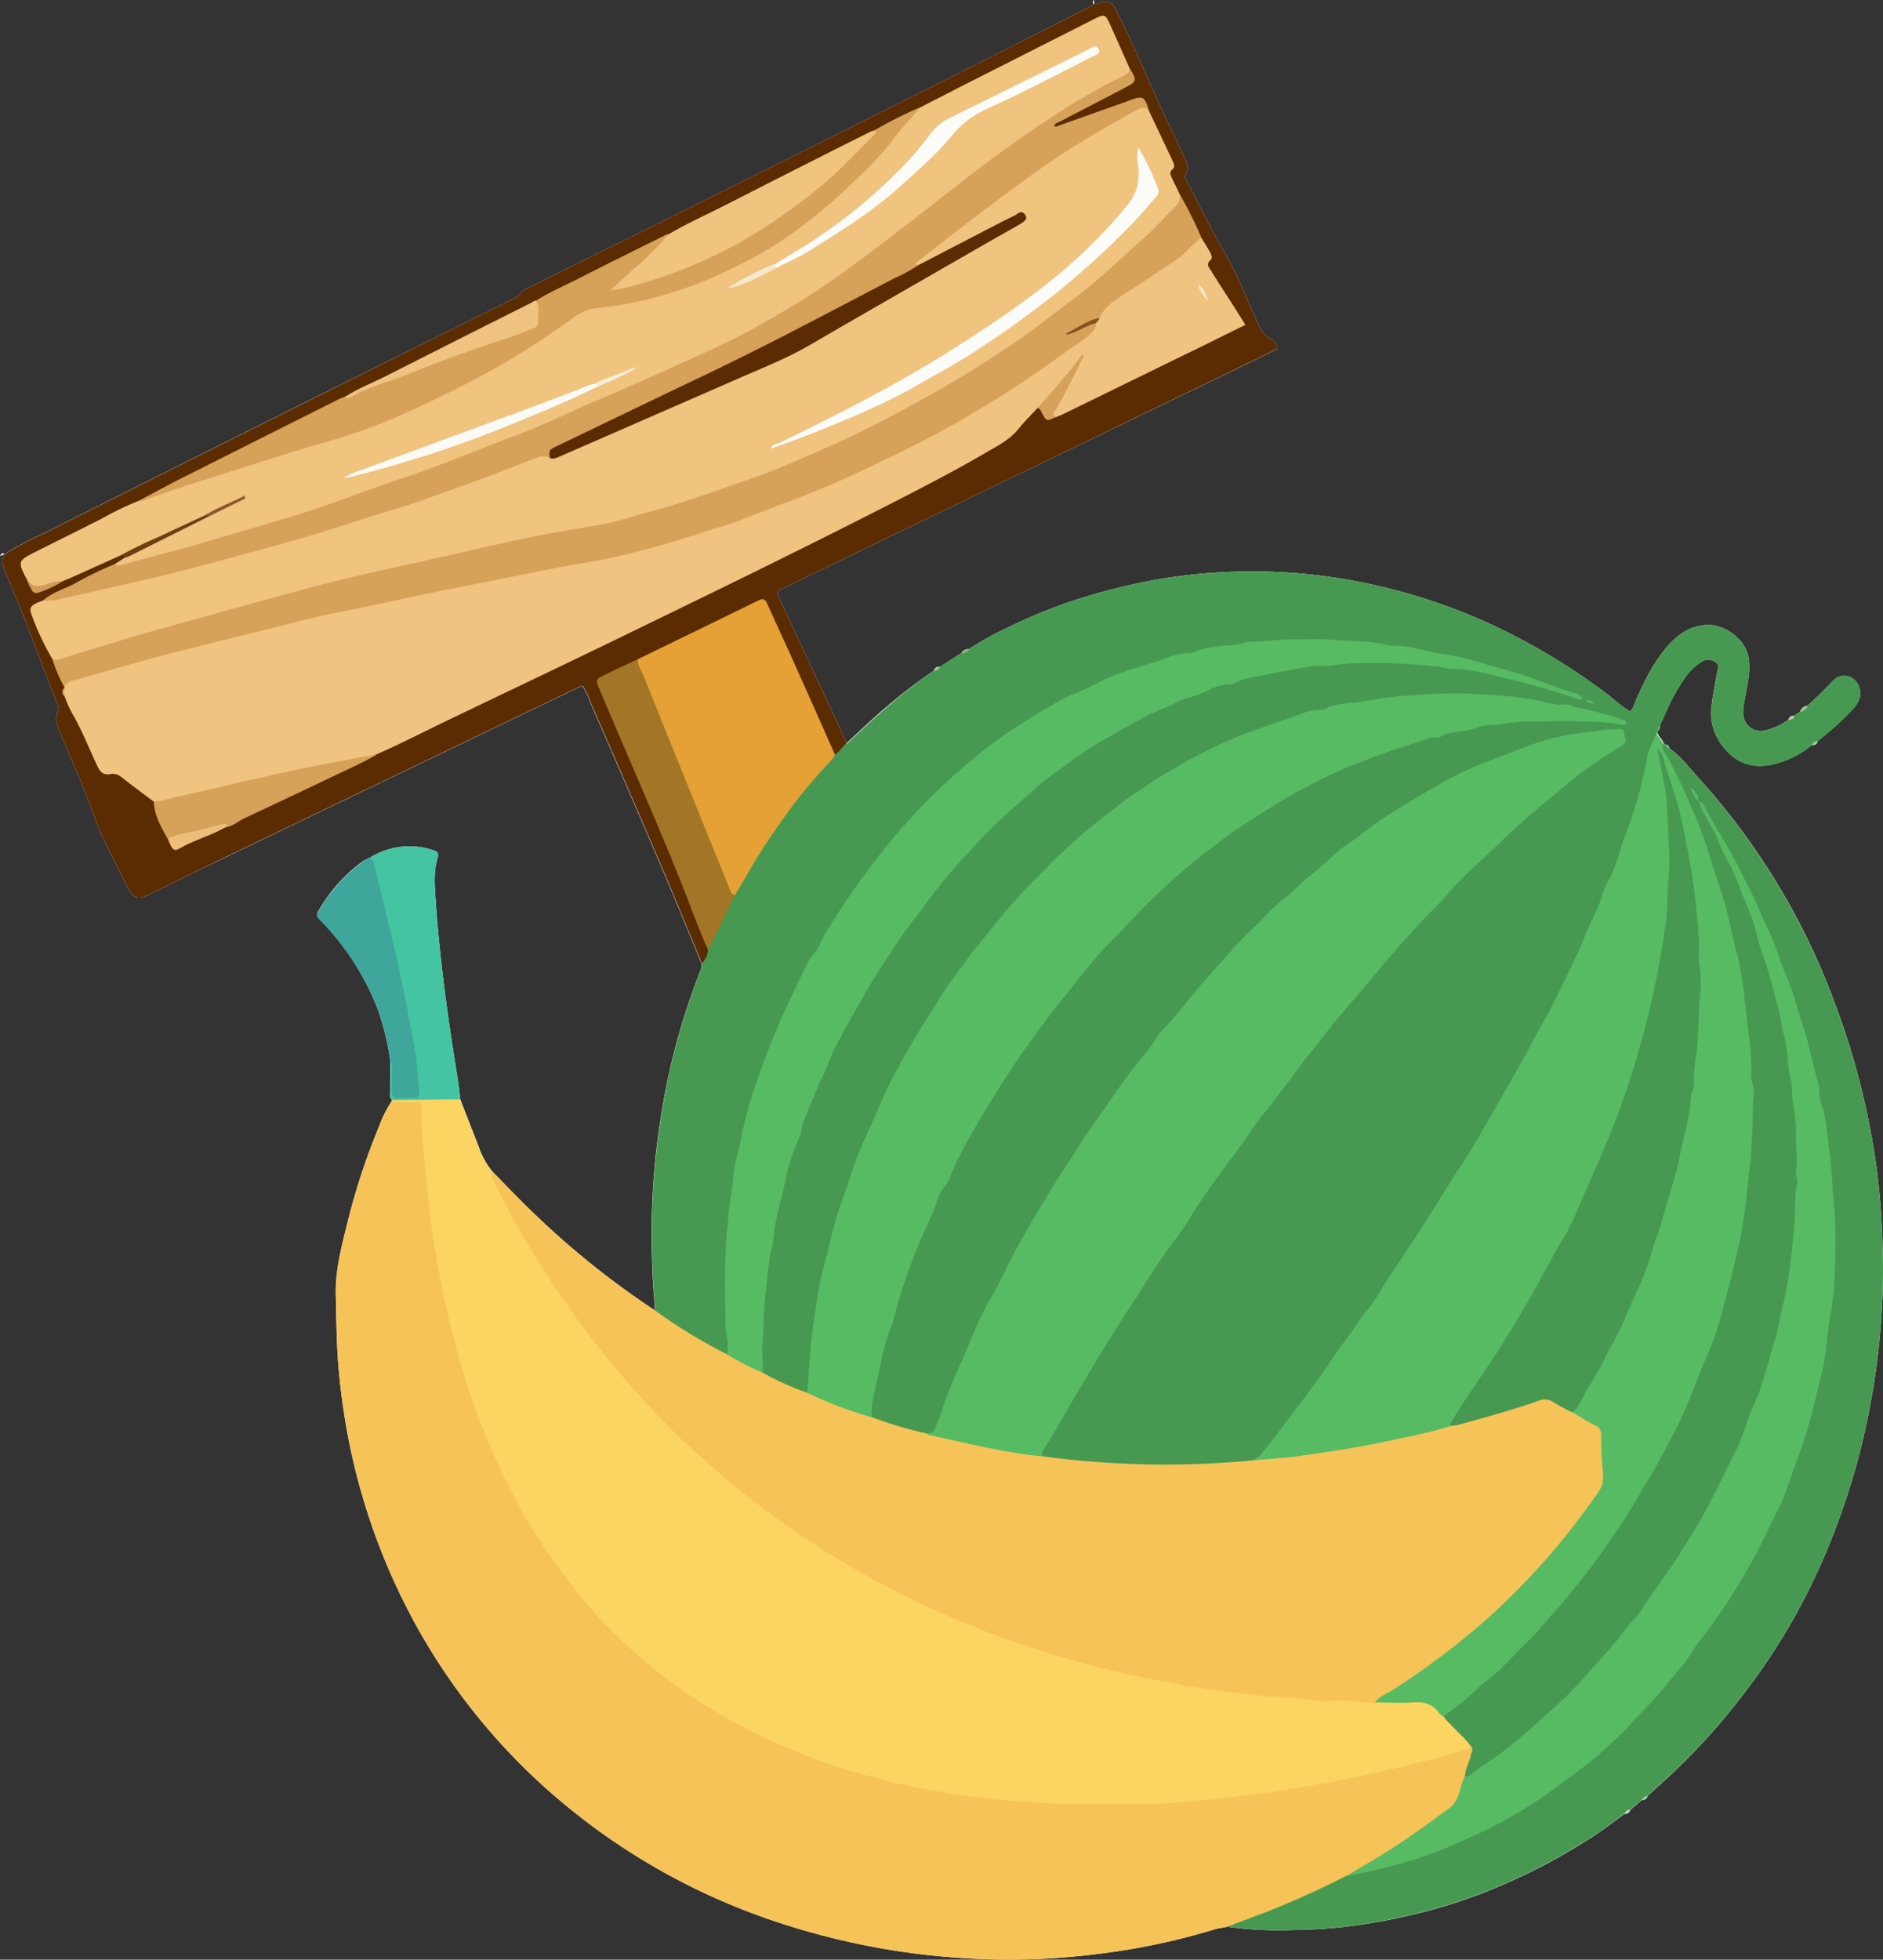 <svg xmlns="http://www.w3.org/2000/svg" viewBox="0 0 463.51 482.16"><rect x="0" y="0" width="463.51" height="482.16" fill="#333333" stroke="none"/><defs><style>.cls-1{fill:#fff;}.cls-2{fill:#479951;}.cls-3{fill:#f6c358;}.cls-4{fill:#fcd462;}.cls-5{fill:#57bb63;}.cls-6{fill:#5b2b02;}.cls-7{fill:#44c4a1;}.cls-8{fill:#3ea69b;}.cls-9{fill:#9fbd91;}.cls-10{fill:#91b483;}.cls-11{fill:#b2c8a5;}.cls-12{fill:#8fcca8;}.cls-13{fill:#a4c093;}.cls-14{fill:#aedec9;}.cls-15{fill:#e5a135;}.cls-16{fill:#a37527;}.cls-17{fill:#f0c380;}.cls-18{fill:#f0c37f;}.cls-19{fill:#d6a25a;}.cls-20{fill:#efc37f;}.cls-21{fill:#d6a25b;}.cls-22{fill:#ecbe7a;}.cls-23{fill:#703d11;}.cls-24{fill:#d19c58;}.cls-25{fill:#87521f;}.cls-26{fill:#f7e6ca;}.cls-27{fill:#5c2b03;}.cls-28{fill:#fbfcf8;}.cls-29{fill:#fbfaf5;}.cls-30{fill:#f5e8cc;}.cls-31{fill:#f7eeda;}.cls-32{fill:#8d5828;}</style></defs><g id="Layer_2" data-name="Layer 2"><g id="Layer_1-2" data-name="Layer 1"><path class="cls-1" d="M1.08,136.36h0L0,136.75C.3,136.4.54,135.86,1.08,136.36Z"/><path class="cls-1" d="M143.31,168.71l-16,7.69q-36.9,17.76-73.8,35.5C48.23,214.43,43,217,37.76,219.56c-.57.28-1.14.58-1.73.82-2.13.88-3.26.52-4.32-1.54-1.91-3.69-3.72-7.42-5.61-11.12-2.18-4.28-3.52-8.9-5.33-13.33-1.9-4.66-3.93-9.26-5.88-13.9-.74-1.76-1.59-3.5-.56-5.49.36-.68-.12-1.39-.38-2.06-4.06-10.75-8.12-21.5-12.57-32.1-.62-1.47-1.33-2.91-.27-4.45l0,0a14.73,14.73,0,0,0,1.44,5.73c4.09,9.73,7.78,19.62,11.54,29.47a7.75,7.75,0,0,1,.57,4.68,5.1,5.1,0,0,0,.52,3.27c5.62,12.45,9.64,25.58,16.31,37.58,1.76,3.17,2.62,3.58,5.86,1.95,16.72-8.39,33.68-16.3,50.51-24.47s33.88-16.24,50.77-24.46C141.11,169,142.38,168.39,143.31,168.71Z"/><path class="cls-1" d="M269.34,1h-.14a.83.83,0,0,1,.09-1C269.31.34,269.32.67,269.34,1Z"/><path class="cls-1" d="M463,325.54a182.52,182.52,0,0,1-2.76,20.82,173.76,173.76,0,0,1-6.58,24.69,165.56,165.56,0,0,1-12.33,27.52A160.86,160.86,0,0,1,429,417.05a158.25,158.25,0,0,1-17.43,19.33c-2,1.85-4,3.65-6,5.48a1.24,1.24,0,0,1-1.42,1l-2.84,2.45a1.41,1.41,0,0,1-1.41,1c-2.58,1.84-5.1,3.79-7.76,5.52q-5.47,3.56-11.25,6.65a153.12,153.12,0,0,1-16.23,7.41,126.71,126.71,0,0,1-16.11,5A150.47,150.47,0,0,1,331.67,474a124.28,124.28,0,0,1-13.35.85,90.43,90.43,0,0,1-16.18-.8c-1.09.22-2.21.35-3.27.67a167.66,167.66,0,0,1-29.5,6.12,171,171,0,0,1-24.87,1.24,181.12,181.12,0,0,1-54.95-9.77,161.13,161.13,0,0,1-51.46-29.09A153.32,153.32,0,0,1,97,389.08a157.38,157.38,0,0,1-12.32-41.42,153.52,153.52,0,0,1-1.72-17.14c-.16-3.92-.19-7.83-.3-11.74-.16-5.59,1.12-10.95,2.46-16.28A164.54,164.54,0,0,1,93.37,277a29.8,29.8,0,0,1,3-6,1.14,1.14,0,0,1,.11-.4,1.38,1.38,0,0,1-.47-1.27l.06-8.32a64.64,64.64,0,0,0-3.28-13.21,64.62,64.62,0,0,0-13.54-21c-1.52-1.6-1.55-1.6-.45-3.36a38.47,38.47,0,0,1,9.81-11A9.4,9.4,0,0,1,91.1,211a18.38,18.38,0,0,1,15.41-1.86c1,.29,1.58.6,1.19,2-1,3.34-.71,6.82-.47,10.24,1,14.8,3.07,29.49,5.45,44.14.27,1.65.42,3.32.63,5q2.3,5.88,4.58,11.75a19.05,19.05,0,0,0,3.49,6.17c3.3,3.34,6.52,6.76,9.92,10a207.28,207.28,0,0,0,29.95,24c-.23-3.42-.55-6.83-.67-10.25-.14-4.21-.24-8.43-.14-12.64s.35-8.58.73-12.85c.48-5.24,1.22-10.43,2.12-15.61a166.82,166.82,0,0,1,6.11-24c.88-2.64,1.87-5.24,2.83-7.86a4.51,4.51,0,0,0,.5-2.06c-3.3-7.95-6.53-15.93-9.92-23.84q-8.66-20.25-17.49-40.44a16.52,16.52,0,0,0-2-4.15c1,.31,1.55,1.59,2.69,4.17,9,20.49,18,41,26.31,61.76.21.52.43,1,.61,1.56h0a5.08,5.08,0,0,1,.17.51c0,.21.1.42.14.64a5.68,5.68,0,0,1-.65,2.77A170.12,170.12,0,0,0,162.11,284a160.89,160.89,0,0,0-.75,29.61,52.59,52.59,0,0,1,.34,8.33,1.94,1.94,0,0,1-.43.46h0c-.83.6-1.52-.4-2.14-.78a162.72,162.72,0,0,1-15.35-11.41,230.36,230.36,0,0,1-20.52-19c-.77-.8-1.46-1.64-2.16-2.49a.86.86,0,0,1-.07-.1l-.11-.13c-2.3-2-3.08-4.94-4.23-7.61a109.35,109.35,0,0,1-3.84-10.43l-.09-.27s0,0,0-.06c-1.94-11.79-3.76-23.6-5-35.49-.57-5.55-1.21-11.1-1.39-16.68a21.93,21.93,0,0,1,.36-5.72c.39-1.69-.31-2.49-2-2.87a18.31,18.31,0,0,0-13,1.93l-.23.12a4.36,4.36,0,0,0-.42.23c-5.2,2.79-8.71,7.29-11.83,12.17-.73,1.13-.18,1.9.58,2.73a69.13,69.13,0,0,1,11.82,17.29,54,54,0,0,1,4.9,17.4l0,.22c.1,2.76-.11,5.51.12,8.26,0,.19,0,.37,0,.55,0,0,0,0,0,.07a2.46,2.46,0,0,1,0,.28,1.41,1.41,0,0,1,0,.2,1.23,1.23,0,0,0,0,.2.06.06,0,0,0,0,0,143.14,143.14,0,0,0-6.21,15.06c-3.12,9.5-6.16,19-7.19,29-.53,5.07-.09,10.2.19,15.32a170.14,170.14,0,0,0,2.07,19.27c4.79,28.05,16.16,53.13,34.63,74.82,18,21.15,40.25,36.28,66.27,46a174.18,174.18,0,0,0,43.12,9.94,155.4,155.4,0,0,0,22.72,1.05c15.37-.65,30.57-2.58,45.34-7.15a15.53,15.53,0,0,1,4.68-.95l1.08.12,1.1.12a125.29,125.29,0,0,0,27.17-.41,132.86,132.86,0,0,0,36.06-9.37,150.91,150.91,0,0,0,29.23-16.34c.71-.51,1.43-1,2.17-1.5A8.8,8.8,0,0,0,401,445c1-.82,1.78-1.94,3-2.52a2.9,2.9,0,0,0,.65-.35,4.18,4.18,0,0,0,.85-.88c5.69-5.5,11.66-10.72,16.72-16.83a191.38,191.38,0,0,0,16.68-23.1,164.17,164.17,0,0,0,15.7-35.15,170.31,170.31,0,0,0,7.13-33.48A160.47,160.47,0,0,0,463,309.52a210,210,0,0,0-2.29-26.45,194.55,194.55,0,0,0-10.71-39,171.89,171.89,0,0,0-13.37-26.77,169.84,169.84,0,0,0-25.65-32.46,4.79,4.79,0,0,0-1-1,.47.47,0,0,0-.12-.09,3.31,3.31,0,0,1-.5-.41,2.09,2.09,0,0,1-.2-.22A7.69,7.69,0,0,1,407.8,181a1.41,1.41,0,0,1-.06-.22,3.11,3.11,0,0,1-.06-.44,2.77,2.77,0,0,1,.11-.64c.16-.54.3-1.08.5-1.6a46,46,0,0,1,7.08-13,12.69,12.69,0,0,1,3.74-3,3,3,0,0,1,3.19.26c1.15.68,1.18,1.8,1,3-.37,2.69-1.13,5.33-1.35,8a13.45,13.45,0,0,0,4,11.35,10.34,10.34,0,0,0,9.9,2.85c3.62-.72,6.71-2.52,9.75-4.46l.79-.41.43-.28a2.22,2.22,0,0,0,.4-.41c2.65-2.16,5.08-4.57,7.55-6.93a9.58,9.58,0,0,0,2.31-3,3.73,3.73,0,0,0-1.36-4.43,3,3,0,0,0-4.1.49c-2.1,1.93-3.85,4.24-6.23,5.87a3.81,3.81,0,0,0-.88.44,2.46,2.46,0,0,0-.57.45,3.16,3.16,0,0,0-.51.58,4.35,4.35,0,0,1-1.61,1.06l-.29.11h0a2.32,2.32,0,0,0-.48.34,6.83,6.83,0,0,0-.72.79,14,14,0,0,1-4.71,2.3c-3.78,1.25-7-1.08-7-5.06,0-3,.9-5.84,1.27-8.77.76-6-1.54-10-6.94-11.46a9.78,9.78,0,0,0-8.44,1.55,19.75,19.75,0,0,0-5.36,5.42,59.4,59.4,0,0,0-5.87,11c-1.2,3-1.81,3.32-4.16,1.49l-.42-.34a159.18,159.18,0,0,0-19.17-13.12,140.63,140.63,0,0,0-32.53-13.92,135,135,0,0,0-42.62-5.56,140.56,140.56,0,0,0-32.86,5A146.78,146.78,0,0,0,239,160c-.45.21-.93.37-1.36.6a2.86,2.86,0,0,0-.73.52,53.28,53.28,0,0,1-5.28,3.4,4.6,4.6,0,0,0-1.61,1A162.45,162.45,0,0,0,210.21,182c-.52.51-1,1.13-1.91,1l-.14,0s0,0,0,0c-1.21-1.12-1.55-2.71-2.21-4.12-4.67-10-9.28-20-14.06-29.95-1.52-3.18-1.44-3.52,1.8-5.1q34.19-16.62,68.41-33.19c14.17-6.89,28.37-13.71,42.53-20.61,2.37-1.15,4.86-2.06,7.17-3.34,1.95-1.08,2-1.73.19-3.06a7.43,7.43,0,0,1-2.67-3.31c-4.73-11.92-11.45-22.86-17.08-34.33a5.14,5.14,0,0,1-.76-3.42,6.24,6.24,0,0,0-.79-4.16c-5.09-10.59-9.8-21.35-14.7-32C274.62,3.34,273.4.74,269.87,1c3-1.12,3.72-.81,5.19,2.13,4.3,8.56,7.89,17.45,12,26.11,1.41,2.95,2.83,5.9,4.2,8.87.71,1.52,1.5,3,.6,4.79-.32.63.05,1.22.36,1.8,3.13,6,6.07,12.13,9.52,18,3.06,5.16,5.11,10.82,7.63,16.25.8,1.72,1.41,3.53,3.47,4.34.87.34,1.26,1.39,1.6,2.56-3,1.45-5.95,2.93-8.95,4.38L241.7,121.07l-48.29,23.36a2,2,0,0,1-.22.09c-2.11,1-2.13,1-1.14,3.16l14.8,31.68,1.59,3.44c3-2.75,5.9-5.57,9-8.22A127.3,127.3,0,0,1,229.9,165a1.23,1.23,0,0,1,1.48-.94l5.25-3.36a2,2,0,0,1,1.9-1,66.47,66.47,0,0,1,8.93-5,129.41,129.41,0,0,1,17.43-7.15,151.27,151.27,0,0,1,20.15-5,135.9,135.9,0,0,1,18.32-1.88,139.23,139.23,0,0,1,19.79.73A142.92,142.92,0,0,1,352,147.71a138.45,138.45,0,0,1,21.32,9,159,159,0,0,1,21.81,13.69c2,1.5,3.84,3.32,6.14,4.63.87-.75,1-1.83,1.41-2.73,2.16-4.82,4.45-9.57,8-13.53,2.56-2.85,5.55-4.87,9.66-5,4.3-.09,9.12,3.46,10,7.65.61,3,0,5.87-.51,8.78-.25,1.5-.64,3-.74,4.49-.26,3.78,2.61,6,6.23,4.82a17.31,17.31,0,0,0,4.9-2.4,1.23,1.23,0,0,1,1.45-1l1.43-1a2.15,2.15,0,0,1,1.88-1.48c2-1.94,4.06-3.79,5.92-5.83,1.59-1.74,3.4-1.94,5.06-.93a4.47,4.47,0,0,1,1.58,5.48,7.38,7.38,0,0,1-1.65,2.32,73,73,0,0,1-8.46,7.64c-.15.82-.74,1-1.45,1a22.8,22.8,0,0,1-9.93,4.81c-5.52,1.11-9.45-.83-12.69-5.48a13,13,0,0,1-2-9.34c.34-2.68.9-5.33,1.36-8,.15-.85.57-1.79-.42-2.37a3,3,0,0,0-3.36-.19,14.73,14.73,0,0,0-4.65,4.71,49,49,0,0,0-4.4,8.2c-.4.95-.86,1.88-1.3,2.81a1.72,1.72,0,0,1-.52,1.43c-.21,1.26,1.14,1.79,1.36,2.85l.52.52c.67-.07.91.31,1,.9,2.76,1.94,4.8,4.63,7,7.08a166.73,166.73,0,0,1,17.79,23.37,173.34,173.34,0,0,1,11.63,21.65c2.64,5.87,4.85,11.93,6.91,18A185.83,185.83,0,0,1,462,287.88a180.53,180.53,0,0,1,1.4,18.62A170.35,170.35,0,0,1,463,325.54Z"/><path class="cls-1" d="M1.08,136.36h0L0,136.75C.3,136.4.54,135.86,1.08,136.36Z"/><path class="cls-1" d="M254.86,8.5c4.85-2.44,9.66-4.93,14.48-7.4-.22,1.14-1.27,1.36-2.09,1.77-35.68,18.22-71.57,36-107.41,53.92-9,4.5-18.37,8.38-27,13.45-8.41,4.93-17,9.4-25.77,13.65C76.9,98.55,47,113.74,17,128.66c-4.43,2.21-8.76,4.62-13.21,6.82a4.44,4.44,0,0,1-2.68.86,95,95,0,0,1,9.93-5.25q32.64-16.4,65.33-32.71Q101.27,86,126.17,73.63c.76-.38,1.65-.58,2-1.58.18-.56.85-.69,1.34-.93Q159.94,56,190.41,40.82,222.66,24.71,254.86,8.5Z"/><path class="cls-1" d="M269.2,1a.83.83,0,0,1,.09-1c0,.34,0,.67,0,1Z"/><path class="cls-2" d="M457.55,172.43a7.38,7.38,0,0,1-1.65,2.32,73,73,0,0,1-8.46,7.64c-.43.41-1.09.46-1.45,1a22.8,22.8,0,0,1-9.93,4.81c-5.52,1.11-9.45-.83-12.69-5.48a13,13,0,0,1-2-9.34c.34-2.68.9-5.33,1.36-8,.15-.85.57-1.79-.42-2.37a3,3,0,0,0-3.36-.19,14.73,14.73,0,0,0-4.65,4.71,49,49,0,0,0-4.4,8.2c-.4.95-.86,1.88-1.3,2.81-.6.33-.18,1-.52,1.43l-.27,1c-1.65,6.23-3,12.54-5.07,18.67-1.77,5.36-3.35,10.81-5.6,16-4.92,11.36-9.46,22.9-15.36,33.8q-7.75,14.32-16,28.4c-6.31,10.77-13.1,21.22-19.88,31.68-5.65,8.7-11.69,17.15-17.73,25.6-5.33,7.47-10.77,14.88-16.48,22.08a8.77,8.77,0,0,1-1.85,1.81l-.24.15a5.77,5.77,0,0,1-2.17.82,172.66,172.66,0,0,1-30.16.81c-5.42-.32-10.85-.56-16.25-1.15a15.51,15.51,0,0,1-3.53-.59,2.66,2.66,0,0,1-1.12-.76,1.14,1.14,0,0,1-.15-.23c-.42-.8.13-1.75.71-2.69,4.65-7.64,9.11-15.4,13.77-23,5.12-8.4,10.51-16.62,16-24.79,7.78-11.61,15.8-23.06,24.25-34.2,5.21-6.87,10.38-13.77,15.82-20.47,5.19-6.38,10.54-12.62,15.9-18.87,6.08-7.1,12.5-13.9,19.12-20.48q10.44-10.38,21.9-19.7a155.42,155.42,0,0,1,14.38-10.36c.86-.55,1.58-1.1,1.25-2.29s-1.37-1.16-2.32-1.1c-13.82.88-26.59,5.52-38.81,11.55A153.57,153.57,0,0,0,326,213.22c-6.35,5.47-12.57,11.06-18.47,17a291.09,291.09,0,0,0-20.42,23.17c-5,6.24-9.84,12.57-14.38,19.15-4.94,7.18-9.69,14.47-14.35,21.83-5.13,8.12-9.49,16.65-14,25.13a224.83,224.83,0,0,0-12.44,29c-.33.91-.81,1.75-1.13,2.65a3,3,0,0,1-1.27,1.67,1.65,1.65,0,0,1-.54.24,3.26,3.26,0,0,1-1.31.1c-4.56-1.08-9.16-2-13.35-4.25,0-.12-.08-.25-.11-.37a.23.23,0,0,1,0-.11c-.65-2.31.1-4.58.53-6.82a200.61,200.61,0,0,1,9.52-32.63c2.47-6.55,5.51-12.89,8.61-19.2a233.7,233.7,0,0,1,12.83-23,255.73,255.73,0,0,1,29.46-38,176.95,176.95,0,0,1,41.35-33.14,144.64,144.64,0,0,1,34.19-14.3c9.64-2.75,19.52-4.79,29.71-4.5,6,.17,11.94-.13,17.94.61-6.75-2.48-13.8-3.36-20.78-4.54-13.11-2.23-26.19-1.84-39.36-.19a133.28,133.28,0,0,0-36.5,10.4,145.76,145.76,0,0,0-18.23,10.06,135.84,135.84,0,0,0-18.68,14.18,152.68,152.68,0,0,0-14.29,14.15,227.22,227.22,0,0,0-23.56,32,216.15,216.15,0,0,0-12.19,23.63,196.23,196.23,0,0,0-10.31,29.61,144.29,144.29,0,0,0-4.22,25c-.2,2.39-.48,4.76-.47,7.17a6.89,6.89,0,0,1-.92,3.67l0,0-.05,0a1.08,1.08,0,0,1-1,.25c-3.59-1.46-7.39-2.49-10.37-5.18,0-.07,0-.13,0-.2a.66.66,0,0,0,0-.14,57.33,57.33,0,0,1-.07-10.15c.44-4.53.51-9.08,1.07-13.61.6-4.85,1.35-9.67,2.37-14.42a171.14,171.14,0,0,1,5.38-19.62,188.24,188.24,0,0,1,12.71-29.15c10.35-18.92,23-36.17,38.79-50.9a141.44,141.44,0,0,1,24.44-18.47,144.6,144.6,0,0,1,27.56-12.75,118.67,118.67,0,0,1,15.81-3.83,123.43,123.43,0,0,1,24.78-2,137.1,137.1,0,0,1,40.34,6.4c1.7.55,3.43,1,4.71,1.42-8.09-2.65-16.94-6-26.19-8.08A179.68,179.68,0,0,0,323,157.88a133.82,133.82,0,0,0-26,2.29,116.08,116.08,0,0,0-21.83,6.27,125.71,125.71,0,0,0-35.74,21.15,173.76,173.76,0,0,0-35.24,41.52,169.75,169.75,0,0,0-19.87,45.54,146.61,146.61,0,0,0-4.71,28.07c-.49,7.11-.37,14.2-.44,21.31,0,2.41.57,4.76.53,7.16,0,.73.29,1.6-.49,2.05l-.16.07-.2.08a2.91,2.91,0,0,1-2-.54c-4.66-2.63-9.3-5.31-13.72-8.35-.77-.53-1.63-1-1.83-2.07v0c-.23-3.42-.55-6.83-.67-10.25-.14-4.21-.24-8.43-.14-12.64s.35-8.58.73-12.85c.48-5.24,1.22-10.43,2.12-15.61a166.82,166.82,0,0,1,6.11-24c.88-2.64,1.87-5.24,2.83-7.86a4.51,4.51,0,0,0,.5-2.06,4.79,4.79,0,0,1,.19-.93h0c.27-.89.74-1.72,1-2.62.05-.13.11-.25.16-.38s.15-.37.23-.55c1.78-4.2,3.78-8.3,6-12.3l.15-.28s0,0,0,0c5.5-9.64,11.31-19.07,18.63-27.5,2-2.32,4.08-4.62,6-7l.05-.06a1.84,1.84,0,0,0,.22-.17c.95-.79,1.41-2.19,2.77-2.45l.33,0c3-2.75,5.9-5.57,9-8.22A127.3,127.3,0,0,1,229.9,165c.49-.31,1-.58,1.48-.94l5.25-3.36c.53-.54,1.36-.52,1.9-1a66.47,66.47,0,0,1,8.93-5,129.41,129.41,0,0,1,17.43-7.15,151.27,151.27,0,0,1,20.15-5,135.9,135.9,0,0,1,18.32-1.88,139.23,139.23,0,0,1,19.79.73A142.92,142.92,0,0,1,352,147.71a138.45,138.45,0,0,1,21.32,9,159,159,0,0,1,21.81,13.69c2,1.5,3.84,3.32,6.14,4.63.87-.75,1-1.83,1.41-2.73,2.16-4.82,4.45-9.57,8-13.53,2.56-2.85,5.55-4.87,9.66-5,4.3-.09,9.12,3.46,10,7.65.61,3,0,5.87-.51,8.78-.25,1.5-.64,3-.74,4.49-.26,3.78,2.61,6,6.23,4.82a17.31,17.31,0,0,0,4.9-2.4c.38-.48,1-.57,1.45-1l1.43-1a15.9,15.9,0,0,1,1.88-1.48c2-1.94,4.06-3.79,5.92-5.83,1.59-1.74,3.4-1.94,5.06-.93A4.47,4.47,0,0,1,457.55,172.43Z"/><path class="cls-3" d="M362.66,431.77c-.44,1.75-1.15,3.43-1.58,5.19a.8.8,0,0,1,0,.15,1.35,1.35,0,0,1-.05.29c-.9,5.45-4.53,8.76-8.95,11.75-5.9,4-11.79,7.94-18,11.44h0l-1.28.7c-.46.27-.93.52-1.4.77a181.14,181.14,0,0,1-26,11.42,3.37,3.37,0,0,1-.82.19,13.85,13.85,0,0,0-2,.24l-.41.15c-1.09.22-2.21.35-3.27.67a167.66,167.66,0,0,1-29.5,6.12,171,171,0,0,1-24.87,1.24,181.12,181.12,0,0,1-54.95-9.77,161.13,161.13,0,0,1-51.46-29.09A153.32,153.32,0,0,1,97,389.08a157.38,157.38,0,0,1-12.32-41.42,153.52,153.52,0,0,1-1.72-17.14c-.16-3.92-.19-7.83-.3-11.74-.16-5.59,1.12-10.95,2.46-16.28A164.54,164.54,0,0,1,93.37,277a29.8,29.8,0,0,1,3-6,2.76,2.76,0,0,1,.43-.2,4.13,4.13,0,0,1,.55-.21c1.66-.5,3.37-.17,5-.05.1,0,.21,0,.31,0,1.33.08,1.55,1.24,1.57,2.32.11,4.79.59,9.56,1,14.33A253.73,253.73,0,0,0,110,319.5a189.25,189.25,0,0,0,12.62,39.17,145,145,0,0,0,23.91,37.16c17.92,20,40.24,32.74,65.87,40.06a201.89,201.89,0,0,0,40.34,6.87,265,265,0,0,0,31.63.28,312,312,0,0,0,55.71-7.85c7.3-1.68,14.54-3.51,21.65-5.88l.1,0,.13.05C363.3,429.78,362.88,430.86,362.66,431.77Z"/><path class="cls-3" d="M395.18,363a7.38,7.38,0,0,1-1.43,4.71,219.84,219.84,0,0,1-14.45,18.21A166.71,166.71,0,0,1,353,409.63a151.44,151.44,0,0,1-13.59,9,3.62,3.62,0,0,1-.43.24c-.2.13-.41.24-.61.36-4.47.14-8.94,0-13.37-.33-6.77-.44-13.53-1-20.27-1.79a263.09,263.09,0,0,1-59.82-14.3A222.22,222.22,0,0,1,129.77,307a153.34,153.34,0,0,1-8.43-15.61c-.38-.83-1.44-1.83-.32-2.72a2.07,2.07,0,0,1,.36-.25c3.3,3.34,6.52,6.76,9.92,10a207.28,207.28,0,0,0,29.95,24h0A125.83,125.83,0,0,0,178.56,333l.65.23a25.32,25.32,0,0,1,8.16,4.2l.34.29a69.11,69.11,0,0,0,11,4.94h.13c2.19,0,3.95,1.29,5.88,2,3.19,1.22,6.56,2,9.53,3.81l.33.2a99.34,99.34,0,0,0,13.42,4h0l1.56.22c8.3,1.21,16.4,3.56,24.75,4.49a5.82,5.82,0,0,1,1.9.67l.55.27a225,225,0,0,0,51.42,1l1.65-.27c15.72-2.57,31.58-4.39,47-8.66l.13,0,.67-.18c6.48-1.65,12.92-3.42,19.22-5.66,2.52-.9,4.73-1.13,7,.61.93.73,2.14,1.08,3.13,1.75l.16.1.25.15c1.85,1.12,3.79,2.08,5.65,3.17a2.68,2.68,0,0,1,1.62,2.46C394.47,356.17,395.09,359.57,395.18,363Z"/><path class="cls-4" d="M362,429.33l-.06.2c-.35.75-1.1.84-1.79,1.05-9.35,2.89-18.86,5.11-28.44,7.07-5.91,1.21-11.87,2.15-17.8,3.17-2.81.49-5.68.65-8.5,1.09-4.32.67-8.68.95-13,1.32-3,.26-6,.61-9,.61-6.88,0-13.76,0-20.63,0-5,0-10-.49-15-.88-5.47-.43-10.89-1.18-16.29-2.08a182.86,182.86,0,0,1-20-4.55,155,155,0,0,1-31.15-12.78A124.13,124.13,0,0,1,162.78,412a120.35,120.35,0,0,1-14.19-12.78,149.12,149.12,0,0,1-18-23.78,146.59,146.59,0,0,1-8-15.24,179.45,179.45,0,0,1-8.54-22.54c-2.08-6.86-3.86-13.78-5.25-20.8-1.1-5.6-2.14-11.21-2.78-16.89-.51-4.49-1.12-9-1.46-13.48s-.84-8.86-.89-13.31c0-2-.05-2-2-2-1.62,0-3.25,0-4.87-.05h-.41a1.14,1.14,0,0,1,.11-.4,1.6,1.6,0,0,1,.31-.28,1.68,1.68,0,0,1,.57-.28,3.82,3.82,0,0,1,1.07-.12c1.43,0,2.87,0,4.3-.06,2.77-.05,5.53-.11,8.3,0a4.59,4.59,0,0,1,1.69.29,2.72,2.72,0,0,1,.57.33q2.3,5.88,4.58,11.75a19.05,19.05,0,0,0,3.49,6.17,1.25,1.25,0,0,0-.29.35c-.3.56.14,1.08.39,1.58,1.82,3.73,3.71,7.42,5.75,11,3.64,6.46,7.55,12.74,11.8,18.82,3.78,5.41,7.73,10.68,12,15.75a217.93,217.93,0,0,0,16.37,17.73c3.84,3.69,7.88,7.17,11.95,10.62,4.75,4,9.71,7.72,14.77,11.3a225.73,225.73,0,0,0,35.26,20.16c3.88,1.82,7.91,3.37,11.9,5,5.93,2.37,12,4.32,18.06,6.23a224.46,224.46,0,0,0,24.5,6.15c5.44,1.06,10.91,2.12,16.41,2.78,3.3.4,6.61.84,9.92,1.18,4.74.49,9.52.5,14.22,1.29a16,16,0,0,0,3.6,0c3.51-.23,7,.41,10.49.48.31-.09.63-.17.94-.24,4-.94,8.06-.52,12.08-.1,1.61.17,2.54,1.83,3.67,2.94l.47.51a2,2,0,0,0,.25.26c1.57,1.7,3.28,3.28,4.88,5C361.3,427.81,362.22,428.29,362,429.33Z"/><path class="cls-5" d="M431.56,284.57c-.44,5.48-1.09,11-2,16.4a161.08,161.08,0,0,1-5.4,22.59,193.49,193.49,0,0,1-15,35.74,224,224,0,0,1-26.45,38.12,194.75,194.75,0,0,1-24.56,23.49,4.46,4.46,0,0,1-2.32,1.33,1.87,1.87,0,0,1-.62,0,4,4,0,0,1-.93-.71c-1.56-2.24-3.66-2.88-6.36-2.68-3,.22-6,.06-9,0h-.51c1.38-1.62,3.37-2.36,5.09-3.48A189.12,189.12,0,0,0,366.39,398a175.3,175.3,0,0,0,25.71-29c2.69-3.75,2.73-3.79,2.33-8.4a73.62,73.62,0,0,1-.29-7.42,2.39,2.39,0,0,0-1.45-2.45c-2-1-3.87-2.21-5.79-3.34l.23-.45c2.12-4.18,4.68-8.14,6.91-12.27a185.94,185.94,0,0,0,11.55-25.79,202.14,202.14,0,0,0,9.19-33.46,196,196,0,0,0,2.88-27.38,172.6,172.6,0,0,0-2.37-35.74A141,141,0,0,0,410,190.93c-.61-1.77-.73-3.67-1.21-5.12,2.56,10.6,3,21.66,2.35,32.88-.84,15.61-4.41,30.62-8.94,45.48a259.68,259.68,0,0,1-13.89,34.68c-3.79,8-8.44,15.6-12.75,23.34-5.39,9.71-11.88,18.71-18,28l-.44.67c-5.17,1.61-10.47,2.64-15.75,3.76-7.39,1.57-14.86,2.68-22.34,3.71-3.15.43-6.33.62-9.5.88l-1.41.12a5.54,5.54,0,0,0,2.86-2.24c3.3-3.89,6.13-8.13,9.31-12.11,1.48-1.84,2.77-3.85,4.24-5.72,2.15-2.76,3.82-5.89,6-8.63s3.86-5.8,6.16-8.46c1.75-2,3-4.51,4.46-6.77,2.93-4.45,5.94-8.86,8.82-13.34,3.19-4.95,6.18-10,9.45-14.94,3.05-4.56,5.72-9.35,8.44-14.1,3.31-5.8,6.68-11.56,9.78-17.48,1.63-3.1,3.52-6.07,5-9.24,2.55-5.37,5.4-10.62,7.56-16.15,1.47-3.77,3.58-7.28,4.64-11.2a17.26,17.26,0,0,1,1.51-3c1.74-3.57,2.51-7.48,4-11.15a99.89,99.89,0,0,0,4.12-13.68,43.35,43.35,0,0,0,1-4.84,4.66,4.66,0,0,1,.27-1.16c.6-1.46,1.22-2.91,1.84-4.36.11-.26.22-.52.32-.78h0c-.21,1.26,1.14,1.79,1.36,2.85.15.34.31.67.47,1,1.82,3.88,3.79,7.68,5.57,11.57l.24.52A209.42,209.42,0,0,1,424,218.13c2,6.09,3.25,12.35,4.75,18.56,1.15,4.73,1.27,9.65,2,14.46A153.15,153.15,0,0,1,432,267.84,137.44,137.44,0,0,1,431.56,284.57Z"/><path class="cls-2" d="M463.41,306.5a180.53,180.53,0,0,0-1.4-18.62,185.83,185.83,0,0,0-7.72-33.51c-2.06-6.11-4.27-12.17-6.91-18a173.34,173.34,0,0,0-11.63-21.65A166.73,166.73,0,0,0,418,191.31c-2.24-2.45-4.28-5.14-7-7.08a3.62,3.62,0,0,0-1-.9l-.52-.52a2.57,2.57,0,0,0-.15.5,2.66,2.66,0,0,0,.41,1.83c.25.44.56.86.8,1.29a130.17,130.17,0,0,1,5.79,12.25,97.16,97.16,0,0,1,3.84,9.72c1.35,4.55,2.94,9,4.29,13.58,1.2,4,1.89,8.19,3,12.24a63.74,63.74,0,0,1,1.71,9.35c.38,3.23.8,6.45,1.13,9.69a75.27,75.27,0,0,1,.83,9.72,8.89,8.89,0,0,0,.09,3.1c.92,2.5.14,5,.21,7.52.1,3.11-.27,6.28-.32,9.42a15.42,15.42,0,0,1-.14,2.15c-.52,3.29-.73,6.61-1.14,9.91s-.79,6.58-1.48,9.79c-1.17,5.44-2.54,10.83-4,16.2a79.15,79.15,0,0,1-3.65,11.36c-1.5,3.42-2.91,6.88-4.27,10.36a83.59,83.59,0,0,1-3.92,8.86c-2,3.79-3.91,7.65-6.14,11.35-2.58,4.28-5,8.66-7.85,12.8-3.39,5-6.82,10-10.69,14.61-1.48,1.77-2.82,3.67-4.41,5.33-2.36,2.46-4.38,5.22-6.85,7.6s-4.5,4.65-6.81,6.92c-1.94,1.91-4.16,3.46-6.17,5.28a59.09,59.09,0,0,1-7.92,6.44l-.37.24a7.05,7.05,0,0,0,1.52,1.79c1.62,1.8,3.49,3.37,5,5.3l.17.22c.83.68.28,1.42.12,2.16-.38,1.84-1.47,3.49-1.51,5.43a1.82,1.82,0,0,0,.47.28,1.9,1.9,0,0,0,1.7-.5c3.36-2.3,6.78-4.54,9.93-7.12a181,181,0,0,0,28.62-29.22,240.4,240.4,0,0,0,22.24-34.36,189,189,0,0,0,10-23.3,147.44,147.44,0,0,0,5-17.48,152.57,152.57,0,0,0,3.64-22.21,158.42,158.42,0,0,0,.09-29.62c-.64-6.11-1.21-12.25-2.33-18.28a199.38,199.38,0,0,0-6.37-23.8,159.44,159.44,0,0,0-15.14-34,1,1,0,0,1,.28.29,279,279,0,0,1,21,44.06,205,205,0,0,1,9.15,35.4,195.61,195.61,0,0,1,2.2,22.63c.52,9.19-.33,18.35-1.49,27.47-1.8,14.13-5.89,27.67-11.23,40.79a139.07,139.07,0,0,1-12.83,24.35,216,216,0,0,1-17.54,23.66,149.36,149.36,0,0,1-28.34,25.32,132.3,132.3,0,0,1-20.34,11.18A99.87,99.87,0,0,1,344.13,458c-3.35.89-6.76,1.55-10.06,2.59h0q-1.41.43-2.79,1a218.51,218.51,0,0,1-20,9l-7.79,2.93-.94.36-.41.15a90.43,90.43,0,0,0,16.18.8,124.28,124.28,0,0,0,13.35-.85,150.47,150.47,0,0,0,16.87-3.15,126.71,126.71,0,0,0,16.11-5,153.12,153.12,0,0,0,16.23-7.41q5.78-3.09,11.25-6.65c2.66-1.73,5.18-3.68,7.76-5.52a9.17,9.17,0,0,1,1.41-1l2.84-2.45a6,6,0,0,0,1.42-1c2-1.83,4-3.63,6-5.48A158.25,158.25,0,0,0,429,417.05a160.86,160.86,0,0,0,12.32-18.48,165.56,165.56,0,0,0,12.33-27.52,173.76,173.76,0,0,0,6.58-24.69A182.52,182.52,0,0,0,463,325.54,170.35,170.35,0,0,0,463.41,306.5ZM417,195.41c.78.42.76,1.19,1.1,1.71C417.71,196.61,417.69,195.86,417,195.41Z"/><path class="cls-6" d="M314.44,85.8c-3,1.45-5.95,2.93-8.95,4.38L241.7,121.07l-48.29,23.36a2,2,0,0,1-.22.09c-2.11,1-2.13,1-1.14,3.16l14.8,31.68,1.59,3.44-.14.12c-1,.85-1.64,2.06-2.78,2.78a1.51,1.51,0,0,1-.45-.18c-.73-.42-.91-1.27-1.23-2q-7.16-16.36-14.55-32.62c-1.33-2.9-1.47-3-4.26-1.67-9.31,4.44-18.63,8.85-27.83,13.51l-.2.1-.38.19c-2.31,1.14-4.7,2.1-7,3.23-1.79.87-2,1.93-1.26,3.64,5.34,12.22,10.47,24.53,15.72,36.78,3.5,8.14,6.54,16.47,9.83,24.7a5.74,5.74,0,0,1,.39,1.26,2.48,2.48,0,0,1,0,1,5.37,5.37,0,0,1-1.17,3l-.36.42c-3.3-7.95-6.53-15.93-9.92-23.84q-8.66-20.25-17.49-40.44a16.52,16.52,0,0,0-2-4.15l-16,7.69q-36.9,17.76-73.8,35.5C48.23,214.43,43,217,37.76,219.56c-.57.28-1.14.58-1.73.82-2.13.88-3.26.52-4.32-1.54-1.91-3.69-3.72-7.42-5.61-11.12-2.18-4.28-3.52-8.9-5.33-13.33-1.9-4.66-3.93-9.26-5.88-13.9-.74-1.76-1.59-3.5-.56-5.49.36-.68-.12-1.39-.38-2.06-4.06-10.75-8.12-21.5-12.57-32.1-.62-1.47-1.33-2.91-.27-4.45l0,0a95,95,0,0,1,9.93-5.25q32.64-16.4,65.33-32.71Q101.27,86,126.17,73.63c.76-.38,1.65-.58,2-1.58.18-.56.85-.69,1.34-.93Q159.94,56,190.41,40.82,222.66,24.71,254.86,8.5c4.85-2.44,9.66-4.93,14.48-7.4A3.09,3.09,0,0,0,269.8,1l.07,0c3-1.12,3.72-.81,5.19,2.13,4.3,8.56,7.89,17.45,12,26.11,1.41,2.95,2.83,5.9,4.2,8.87.71,1.52,1.5,3,.6,4.79-.32.63.05,1.22.36,1.8,3.13,6,6.07,12.13,9.52,18,3.06,5.16,5.11,10.82,7.63,16.25.8,1.72,1.41,3.53,3.47,4.34C313.71,83.58,314.1,84.63,314.44,85.8Z"/><path class="cls-7" d="M113.31,270.49h-.47l-10.42.1-5,.05H96.5a1.38,1.38,0,0,1-.47-1.27l.06-8.32a1.48,1.48,0,0,1,.52.21c.62.42.45,1.25.51,1.9a32.36,32.36,0,0,1,0,4.06c-.06,1.67.74,2.23,2.32,2.24,2.77,0,3.2-.42,2.87-3.2-2.06-17.39-6.19-34.35-10.48-51.28a20.8,20.8,0,0,1-.73-3.31,4.92,4.92,0,0,1,0-.67,18.38,18.38,0,0,1,15.41-1.86c1,.29,1.58.6,1.19,2-1,3.34-.71,6.82-.47,10.24,1,14.8,3.07,29.49,5.45,44.14C113,267.16,113.1,268.83,113.31,270.49Z"/><path class="cls-8" d="M103.21,268.82a1.24,1.24,0,0,1-.46,1.09,1.38,1.38,0,0,1-.84.22c-1.36,0-2.72,0-4.08,0a2,2,0,0,1-.45,0,1,1,0,0,1-.62-.34,1.73,1.73,0,0,1-.28-1.13c0-1.76,0-3.52,0-5.27,0-.78.25-1.62-.39-2.29a64.64,64.64,0,0,0-3.28-13.21,64.62,64.62,0,0,0-13.54-21c-1.52-1.6-1.55-1.6-.45-3.36a38.47,38.47,0,0,1,9.81-11A9.4,9.4,0,0,1,91.1,211a1.76,1.76,0,0,1,.46.44,2.82,2.82,0,0,1,.53,1.15c3,12.58,6.27,25.11,8.57,37.85.85,4.75,2,9.48,2.13,14.35C102.84,266.13,103.27,267.45,103.21,268.82Z"/><path class="cls-9" d="M445,173.71a3.44,3.44,0,0,1-.52.75,2.27,2.27,0,0,1-.57.45,2.39,2.39,0,0,1-.79.28A2.15,2.15,0,0,1,445,173.71Z"/><path class="cls-10" d="M238.53,159.71a2.09,2.09,0,0,1-.87.83,2,2,0,0,1-1,.2A2,2,0,0,1,238.53,159.71Z"/><path class="cls-11" d="M441.68,176.16a1.28,1.28,0,0,1-.19.5h0a1,1,0,0,1-.48.34,3,3,0,0,1-.77.12A1.23,1.23,0,0,1,441.68,176.16Z"/><path class="cls-12" d="M447.44,182.39c-.15.82-.74,1-1.45,1a1.62,1.62,0,0,1,.36-.65.87.87,0,0,1,.43-.28A1.3,1.3,0,0,1,447.44,182.39Z"/><path class="cls-13" d="M231.38,164.1a1.44,1.44,0,0,1-1.48.94A1.23,1.23,0,0,1,231.38,164.1Z"/><path class="cls-12" d="M405.56,441.86a1.24,1.24,0,0,1-1.42,1,1.5,1.5,0,0,1,.51-.68A1.7,1.7,0,0,1,405.56,441.86Z"/><path class="cls-14" d="M401.3,445.28a1.41,1.41,0,0,1-1.41,1A1.32,1.32,0,0,1,401.3,445.28Z"/><path class="cls-5" d="M408.59,178.53a1.72,1.72,0,0,1-.52,1.43h0C408,179.41,407.91,178.82,408.59,178.53Z"/><path class="cls-5" d="M410.92,184.23a1.36,1.36,0,0,1-1-.9C410.62,183.26,410.86,183.64,410.92,184.23Z"/><path class="cls-5" d="M256.79,358.34c-4.37-.41-8.7-1.13-13-2-5.09-1-10.13-2.2-15.19-3.32a2.39,2.39,0,0,1-.61-.36,2,2,0,0,0,2.19-1.29c1.41-3,2.2-6.16,3.43-9.19.95-2.36,1.93-4.71,3-7,2.23-5,4.06-10.19,6.85-15s5-9.91,7.74-14.74c3.78-6.73,7.76-13.35,12-19.78,1.9-2.86,3.64-5.82,5.65-8.59,4.26-5.85,8.05-12.06,12.82-17.5,1.91-2.18,3.1-4.82,5.15-6.87,2.86-2.87,5.21-6.2,7.84-9.28,3-3.52,6.17-6.87,9.19-10.36a73.51,73.51,0,0,1,5.73-5.71c.94-.87,1.69-1.88,2.59-2.76,2.39-2.35,5.08-4.37,7.49-6.66,2.72-2.6,5.81-4.73,8.48-7.37,2-2,4.47-3.31,6.64-5.06a85.63,85.63,0,0,1,8.56-6c4.09-2.55,8.27-5,12.46-7.35,6.07-3.47,12.65-5.62,19.09-8.12a56.13,56.13,0,0,1,13.05-3.53c3.37-.43,6.76-1,10.18-1.11.79,0,1.79-.11,1.7,1.08-.08,1,1.22,1.92-.59,3a103.76,103.76,0,0,0-14.38,10.21c-2.85,2.41-5.79,4.74-8.6,7.2s-5.54,5-8.22,7.59c-1.41,1.36-2.85,2.72-4.31,4a89.89,89.89,0,0,0-7.65,7.84c-1.29,1.49-2.72,2.86-4.1,4.28-5.38,5.54-10.38,11.39-15.31,17.32-2.58,3.12-5.29,6.13-7.87,9.25-2.13,2.58-4.12,5.26-6.22,7.86-4.18,5.21-7.92,10.76-12.22,15.88-1.62,1.94-2.89,4.18-4.39,6.24-3.75,5.14-7.64,10.19-11.16,15.49-1.72,2.58-3.18,5.37-5.1,7.79-4.37,5.5-7.82,11.6-11.69,17.42-4.76,7.16-9.13,14.58-13.53,22-2.52,4.24-4.81,8.62-7.58,12.72A1.36,1.36,0,0,0,256.79,358.34Z"/><path class="cls-5" d="M214.58,348.72a98.8,98.8,0,0,1-15.87-6.05c.53-6.09.71-12.23,1.71-18.24.69-4.2,1.18-8.46,2.3-12.64,1-3.66,1.84-7.37,2.82-11,1.09-4.07,2.72-8,4-12,1.78-5.72,4.49-11,6.88-16.5.87-2,1.73-3.95,2.7-5.87a185.75,185.75,0,0,1,10.18-17.55c1.34-2.08,2.5-4.28,3.94-6.27,1.63-2.26,3.35-4.44,4.93-6.74,1.22-1.76,2.64-3.38,4-5.06,3.22-4,6.5-8,10-11.77,2-2.09,4-4.06,6-6.1a134.83,134.83,0,0,1,14.43-12.68c2.47-1.89,4.88-3.85,7.49-5.52A143,143,0,0,1,293,186.83a131.54,131.54,0,0,1,11.91-5.7c5.11-1.91,10.26-3.7,15.41-5.48a12.46,12.46,0,0,1,4.89-1c1.06.07,1.72-.74,2.64-1a38.28,38.28,0,0,1,5.89-.82c3.15-.42,6.26-1.09,9.42-1.4,2.45-.24,4.91-.41,7.37-.58a116.29,116.29,0,0,1,14.7,0,100.4,100.4,0,0,1,13.48,1.53c2.14.4,4.22,1.25,6.53.93,1-.13,2.12.64,3.21.83A85.86,85.86,0,0,1,399.29,177c.46.14,1,.17.91.83s-.63.56-1.12.46a50.37,50.37,0,0,0-9.41-.78c-4.64-.06-9.28,0-13.91,0a56.61,56.61,0,0,0-7.34.8c-1.57.21-3.24,0-4.7.65-2.83,1.32-6.13.62-8.9,2.21-.88.5-2,.06-3.05.42-3.2,1.13-6.43,2.16-9.64,3.22s-6,2.29-9,3.39a102.44,102.44,0,0,0-10.94,5.11c-6.27,3.15-12,7.07-17.9,10.85-1.8,1.15-3.45,2.55-5.18,3.82a129.72,129.72,0,0,0-11.39,9.37c-2.32,2.14-4.66,4.29-6.87,6.58s-4.18,4.55-6.39,6.7c-4.64,4.52-8.49,9.69-12.55,14.71a234.08,234.08,0,0,0-14.54,20.09q-4.86,7.5-9.23,15.32a75.55,75.55,0,0,0-4.27,8.77,8.89,8.89,0,0,1-1.7,2.86,10.57,10.57,0,0,0-1.82,4.08c-1,2.89-2.44,5.52-3.62,8.29a141.4,141.4,0,0,0-6.94,20.51c-.22.85-.63,1.64-.93,2.46-1.69,4.66-2.33,9.57-3.5,14.35A23.64,23.64,0,0,0,214.58,348.72Z"/><path class="cls-5" d="M187.71,337.73a71.26,71.26,0,0,1-9.15-4.72c.32-.06.74-.16.65-.53-.28-1.11.07-2.28-.22-3.34-.62-2.29-.33-4.6-.43-6.9-.2-5-.07-10,.08-15,.08-2.92.48-5.85.72-8.77.24-3.1.95-6.12,1.17-9.22.21-2.93,1.2-5.74,1.79-8.62A105.26,105.26,0,0,1,186,266.88c1.84-5.27,3.8-10.47,6-15.59,2.09-4.81,4.45-9.48,6.69-14.21.8-1.69,2.28-2.9,3-4.58a48.06,48.06,0,0,1,3.83-6.6,184.63,184.63,0,0,1,14-19.27,144.25,144.25,0,0,1,14.73-15.34,136,136,0,0,1,13.17-10.6c4.05-2.83,8.28-5.28,12.53-7.78,3.23-1.89,6.78-3,10-4.77,5.3-2.93,11.14-4,16.7-6.08a16.87,16.87,0,0,1,6.25-1.36,3,3,0,0,0,1.14-.33,27.28,27.28,0,0,1,8.86-1.58,21.26,21.26,0,0,0,3.05-.57,6.48,6.48,0,0,1,1.39-.32c3.59.1,7.13-.63,10.74-.58s7-.2,10.47.13c4.18.4,8.43.1,12.57,1.19,1.88.49,3.89.14,5.88.56,2.94.63,5.88,1.37,8.86,1.83,5.25.82,10.24,2.57,15.35,3.94,5.6,1.5,10.83,4,16.4,5.55a3.09,3.09,0,0,1,1.94,1.2c-.3.74-.78.43-1.21.29a179.69,179.69,0,0,0-17.42-5.08c-4.48-1-8.92-2.45-13.59-2.34a20.28,20.28,0,0,1-2.82-.5,141.7,141.7,0,0,0-21-.91,53.07,53.07,0,0,0-6.16.6c-1.42.21-2.78-.12-4.22.11-4.07.63-8.11,1.45-12.14,2.24-2.45.47-5,.75-7.29,2.05a1.75,1.75,0,0,1-.92.21c-2.4-.08-4.43,1-6.49,2a25.06,25.06,0,0,1-3.78,1.27,13.73,13.73,0,0,0-2.61,1c-2.93,1.63-6.18,2.57-9.07,4.2l-8.7,4.9c-4.75,2.66-9,6-13.41,9.1-2.61,1.79-4.83,4.14-7.29,6.16a127.87,127.87,0,0,0-13.13,12.89,114.53,114.53,0,0,0-10,11.89c-1.89,2.75-4.08,5.29-6,8.06-3.57,5.27-7.13,10.53-10.23,16.11-1.81,3.26-3.75,6.46-5.44,9.78a35.57,35.57,0,0,0-3,6.67,28.57,28.57,0,0,1-1.56,3.2c-1.48,3.49-2.91,7-4.35,10.51-.51,1.23-.38,2.62-1,3.86a46.57,46.57,0,0,0-3.33,10.17c-1,4.95-2.67,9.79-3.06,14.89-.11,1.42-.69,2.76-.85,4.19-.61,5.61-1.48,11.18-1.51,16.86,0,2.35-.46,4.75-.33,7.14A27.79,27.79,0,0,1,187.71,337.73Z"/><path class="cls-15" d="M157,162.19c9.9-4.82,19.81-9.61,29.7-14.47,1.22-.6,1.71-.17,2.18.87,2.16,4.8,4.39,9.57,6.54,14.38q5.08,11.34,10.12,22.73a8.53,8.53,0,0,1-1.25,1.74,121.56,121.56,0,0,0-12.2,15,148.47,148.47,0,0,0-8.27,12.89c-.9,1.67-2,3.26-2.9,4.94-1.73.47-1.73-1.07-2.11-1.95-3.81-8.69-7.13-17.58-10.68-26.38-3.64-9-7.19-18.09-11-27.05C156.77,164,156.25,163.13,157,162.19Z"/><path class="cls-16" d="M157,162.19c-.09,1.7,1,3,1.58,4.46,5.07,12.73,10.24,25.42,15.38,38.13q2.77,6.87,5.56,13.73c.3.73.41,1.59,1.4,1.75q-3.33,6.72-6.64,13.44c-2.31-5.08-4.16-10.35-6.21-15.53-3.8-9.64-7.92-19.14-12-28.65q-4.31-10-8.54-20c-1-2.31-.93-2.37,1.27-3.44C151.48,164.74,154.24,163.48,157,162.19Z"/><path class="cls-5" d="M392.31,173a2.2,2.2,0,0,1-.36.14,1.85,1.85,0,0,1-1.21-.52c-.14-.11-.09-.28.11-.32a1.94,1.94,0,0,1,1.26.42A2.81,2.81,0,0,1,392.31,173Z"/><path class="cls-5" d="M360.53,437.12a2,2,0,0,0,1.38-.3c2.36-2.26,5.29-3.74,7.87-5.72,4.6-3.56,8.86-7.47,13.19-11.33,5.14-4.56,9.43-9.85,14-14.91,1.93-2.14,3.37-4.65,5.45-6.65a16.36,16.36,0,0,0,2.1-2.88c2.59-3.82,5.33-7.54,7.88-11.37,2.07-3.11,4-6.31,5.92-9.52,3.11-5.24,5.56-10.82,8.35-16.22a53.12,53.12,0,0,0,3.31-8.15c.67-2.1,1.62-4.12,2.49-6.16,1-2.26,1.56-4.68,2.33-7s1.29-4.9,2.17-7.29a49,49,0,0,0,1.16-5.33,107.52,107.52,0,0,0,2.75-15c.26-2.67.59-5.35.81-8,.28-3.39,0-6.82.71-10.17.21-1-.47-1.84-.31-2.81.5-3.08-.17-6.16,0-9.25a38.61,38.61,0,0,0-.81-7.8c-.31-1.95,0-4-.53-5.89-.68-2.39-.57-4.89-1-7.31a18.65,18.65,0,0,0-.5-3.05c-.75-2.19-.88-4.52-1.45-6.74-.86-3.3-1.75-6.59-2.71-9.86-.71-2.42-1.71-4.75-2.32-7.19a56.93,56.93,0,0,0-3.36-9.91c-1.42-3.09-2.21-6.44-4.07-9.38a45.22,45.22,0,0,1-2.76-6c-.81-1.85-1.92-3.5-2.87-5.24-.61-1.12-1-2.31-1.6-3.45h0c1.1.06,1.42,1,1.79,1.75,2.51,4.89,5.63,9.43,8.05,14.37,1.15,2.34,2.44,4.68,3.51,7,1.3,2.87,2.57,5.78,3.92,8.64,1.76,3.73,2.8,7.72,4.48,11.48a55.09,55.09,0,0,1,2.45,7.14c.9,3.1,2,6.16,2.82,9.3s1.56,6.49,2.47,9.7c.46,1.63.12,3.32.72,4.94,1.39,3.76,1.4,7.77,2,11.68.6,4.18.64,8.41,1.07,12.58a117,117,0,0,1,.24,16.74,73.09,73.09,0,0,1-1.12,11.36c-.57,2.84-.76,5.81-1.09,8.73a75.72,75.72,0,0,1-1.84,8.61c-.85,3.8-1.81,7.57-2.95,11.3-.51,1.67-1.09,3.34-1.68,5-1.11,3.07-2.24,6.13-3.28,9.22-1.15,3.4-3.05,6.47-4.51,9.74a105.05,105.05,0,0,1-5.48,10.32,131.46,131.46,0,0,1-11.08,16.61c-1.66,2-2.84,4.42-4.53,6.45-3,3.53-5.81,7.15-9.06,10.43-2.45,2.48-4.67,5.2-7.26,7.51a100.72,100.72,0,0,1-8.48,7.34c-4.07,2.91-8,6.08-12.22,8.74a115.62,115.62,0,0,1-15.24,8.19c-2.87,1.25-5.71,2.56-8.63,3.69-1.61.62-3.25,1.15-4.89,1.66a147.9,147.9,0,0,1-17,4.17c3.34-2,6.72-3.92,10-6,5.14-3.19,10-6.72,14.89-10.34a7.1,7.1,0,0,0,3.11-4.58A24.22,24.22,0,0,1,360.53,437.12Z"/><path class="cls-2" d="M357.21,350.82c-.49-.36-.14-.65.06-1,3.4-5.68,7.28-11,10.89-16.58q4.56-7,8.65-14.27c3-5.33,5.85-10.77,9-16a51,51,0,0,0,2.72-5.85c1.79-4.16,3.63-8.31,5.44-12.46,2.52-5.76,4.8-11.62,6.77-17.57q2.79-8.46,4.93-17.16c1.74-7.07,3.1-14.23,4.16-21.41a57.28,57.28,0,0,0,.66-8.32c0-3.39.62-6.78.41-10.18-.39-6.54-.2-13.11-1.72-19.58-.46-1.95-.72-4-1.22-6.18,1.4,1,1.49,2.41,1.87,3.66,1.41,4.63,3.11,9.18,4.13,13.93,1.06,5,2,9.94,2.77,15s1.09,9.78,1.5,14.69c.15,1.84-.25,3.65,0,5.39a30.08,30.08,0,0,1,.32,7.14c-.4,4.33-.39,8.67-.75,13-.27,3.21-1,6.39-.84,9.66.06,1-.64,2-.71,3-.38,5.5-2,10.76-3.07,16.11-.93,4.46-2.53,8.72-3.66,13.1-.76,3-2,5.81-2.83,8.8a62.69,62.69,0,0,1-4,10.45c-1.77,3.74-3.14,7.67-5.16,11.29-2.2,3.94-4,8.13-6.54,11.88-1,1.5-1.63,3.28-2.69,4.79a3.49,3.49,0,0,1-1.37,1.3,51.1,51.1,0,0,1-4.62-2.48,3.63,3.63,0,0,0-3.56-.32c-6.61,2.29-13.35,4.16-20.1,6A13.31,13.31,0,0,1,357.21,350.82Z"/><path class="cls-5" d="M418.1,197.2a8.53,8.53,0,0,1-2-3.41,3.87,3.87,0,0,1,2,3.42Z"/><path class="cls-17" d="M295.73,58.5c.7,1.16,1.44,2.3,2.09,3.48.34.63.73,1.53.17,2-1.22,1.07-.37,1.84.15,2.67,2,3.24,4.12,6.47,6.18,9.7.73,1.15,1.44,2.3,2.24,3.57-3.65,1.8-7.21,3.58-10.79,5.33l-34,16.61c-.64.31-1.32.56-2,.84-.94-.9-1.06-1-.12-2.55,2.26-3.82,4-7.93,5.78-10.91-2,3.12-5.24,6.51-8.19,10.11-.48.59-1.22.63-1.8,1-1.57,1.7-3.25,3.32-4.69,5.12-2.21,2.79-5.29,4.26-8.24,6-8,4.67-16.26,8.89-24.51,13.11-21.91,11.19-44.05,21.92-66.18,32.67-13.87,6.73-27.79,13.34-41.68,20-5.82,2.81-11.57,5.77-17.49,8.38-10.87,3.26-22.15,4.63-33.13,7.38-6,1.51-12.14,2.77-18.19,4.24-1.14.28-2.31.78-3.45,0-2.68-2-5.38-4-8-6.05a3.33,3.33,0,0,0-2.69-.76c-1.8.37-2.57-.58-3.25-2-1.87-4-3.5-8.06-5.6-11.92a29.2,29.2,0,0,1-2.43-5.19,2.3,2.3,0,0,1-.05-2,1.37,1.37,0,0,1,0-.35c0-1.76,1.5-1.91,2.62-2.28,5.48-1.78,11.07-3.16,16.63-4.66,23.08-6.24,46.33-11.83,69.76-16.57,13.87-2.81,27.74-5.63,41.69-8.05,9.78-1.69,19.23-4.75,28.69-7.75a305.64,305.64,0,0,0,30.31-11.36A296.42,296.42,0,0,0,248,95.68c6.24-4.06,12.2-8.49,18.36-12.65a6.65,6.65,0,0,0,2.79-3.2A9,9,0,0,1,270.26,78c1.55-3.44,4.83-5,7.67-7,5.46-3.84,11.55-6.82,16.15-11.84C294.48,58.7,295,58.19,295.73,58.5Z"/><path class="cls-18" d="M12.91,162.2a65.87,65.87,0,0,1-5.08-10.78c-.7-1.78-.35-2.37,1.4-3.14.43-.2.89-.35,1.33-.52,8.24-2.28,16.67-3.73,25-5.75,16.3-3.95,32.49-8.3,48.52-13.25s31.58-10.3,47-16.43a6,6,0,0,1,4.2-.35,4.44,4.44,0,0,0,2.56-.4c18.15-7.78,36.21-15.73,54.29-23.64,8.42-3.69,16.06-8.94,24-13.48,11.11-6.33,22.18-12.74,33.25-19.13.73-.42,1.67-.64,2-1.79-1-.58-1.84.16-2.57.58-6.4,3.63-13.16,6.57-19.55,10.21a9.12,9.12,0,0,1-3.08,1.29c-1.52-.15-1.28-.93-.54-1.72a22.59,22.59,0,0,1,2.76-2.3c10.06-7.48,19.81-15.4,30.17-22.47a202.35,202.35,0,0,1,20.78-12.4c1.27-.66,2.62-1.44,3.49.57l5.9,12.48c.32.68.52,1.39-.18,1.95s-.47,1.25-.16,1.91c.68,1.43,1.38,2.86,2.06,4.29a2.87,2.87,0,0,1-.68,3.27C286.28,55.5,282,59,278,62.8a233,233,0,0,1-21.38,17.38,272.71,272.71,0,0,1-27.45,17.6A323.65,323.65,0,0,1,158.63,127c-8.41,2.42-17,3.85-25.56,5.43-11.64,2.15-23.13,5-34.69,7.54-14.84,3.26-29.54,7.12-44.16,11.26-12.62,3.59-25.27,7-37.78,11C15.31,162.59,14.07,163.51,12.91,162.2Z"/><path class="cls-18" d="M29.63,136.68,17.8,142c-.79.35-1.6.66-2.4,1-1.13.33-2.22.78-3.34,1.15-3.38,1.11-3.41,1.11-5.46-1.59-2.29-4.42-2.25-4.58,2.15-6.79,5.56-2.8,11.15-5.55,16.69-8.37a70.85,70.85,0,0,1,8.61-4.13c17.23-6.71,35-11.74,52.65-17.15a150.24,150.24,0,0,0,19.49-8,198.9,198.9,0,0,0,34.06-20A16,16,0,0,1,148,75.14a106.36,106.36,0,0,0,28.31-7.92A105,105,0,0,0,203.51,50a123.87,123.87,0,0,0,17.27-17.9,24.17,24.17,0,0,1,5.77-5.69c3.91-2,7.8-4,11.72-6L269.5,4.6c2.3-1.16,2.61-1.08,3.63,1.16,1.64,3.63,3.25,7.28,4.88,10.93.7,1.91-.83,2.35-2,2.93a169.93,169.93,0,0,0-18.58,11c-11.38,7.46-22,15.94-32.75,24.28-13.45,10.46-27.12,20.64-42.4,28.36-8.06,4.08-16.36,7.67-24.62,11.34C148.81,98.5,140,102.43,131,106.11c-11.53,4.74-23.23,9-35,13.34C75.39,127,54.26,133.07,33,138.84a18.31,18.31,0,0,1-2.8.65c-.72.09-1.66.5-1.88-.75l2.36-1.51a5.94,5.94,0,0,1,2.57-1.68c5.93-2.92,11.85-5.85,17.81-8.69,2.65-1.45,5.42-2.68,8.15-4-2.84,1.29-5.68,2.6-8.44,4.06-6,2.9-12,5.84-18,8.74A13.31,13.31,0,0,1,29.63,136.68Z"/><path class="cls-19" d="M12.91,162.2a2.56,2.56,0,0,0,2.08-.12c5.72-1.74,11.42-3.53,17.15-5.22,5.57-1.64,11.17-3.2,16.77-4.75,8.9-2.47,17.8-4.94,26.72-7.33,4.83-1.3,9.71-2.47,14.58-3.61,5.19-1.21,10.4-2.32,15.59-3.48,8.38-1.87,16.74-3.84,25.14-5.59,5.6-1.17,11.26-2,16.89-3,4.24-.74,8.31-2.17,12.46-3.29,8.78-2.36,17.31-5.54,25.89-8.51,4.66-1.62,9.19-3.65,13.72-5.61,6.45-2.79,12.82-5.75,19-9.05,7.89-4.19,15.72-8.48,23.24-13.34,4.68-3,9.37-6.05,13.79-9.45,5.36-4.12,10.88-8,15.95-12.54,3.52-3.13,6.95-6.34,10.47-9.45,2.47-2.18,4.54-4.69,6.88-7a3.5,3.5,0,0,0,1.21-3,102.1,102.1,0,0,1,5.28,10.57c-2.27,1.63-3.86,4-6.23,5.53-1.94,1.25-3.83,2.57-5.76,3.84-3.24,2.14-6.53,4.21-9.73,6.42a11.07,11.07,0,0,0-3.34,3.93c-2.43,1.33-5,2.46-7.86,3.79,1.83-.79,3.26-1.45,4.68-2.14.68-.33,1.36-1,2.2-.32.29,1.11-.39,1.78-1.08,2.49-1.86,1.9-4.24,3.09-6.35,4.67a268.92,268.92,0,0,1-25,16.33c-9.09,5.33-18.63,9.82-28.18,14.27-8.55,4-17.46,7-26.17,10.49C180,129,177,129.66,174,130.65a237.91,237.91,0,0,1-24.14,6.73c-4.18.93-8.45,1.45-12.65,2.28l-27.58,5.5c-9,1.79-17.86,3.85-26.83,5.59-5.54,1.08-11,2.59-16.48,3.95-8.72,2.16-17.46,4.28-26.14,6.56-7.32,1.92-14.57,4.06-21.85,6.1A3.56,3.56,0,0,0,15.8,169,36.88,36.88,0,0,1,12.91,162.2Z"/><path class="cls-19" d="M28.36,138.74c.62.65,1.29.33,2,.13,7.6-2.08,15.23-4,22.78-6.28,8.62-2.58,17.31-4.93,25.83-7.84,6.63-2.26,13.18-4.8,19.82-7,9.7-3.19,19.07-7.2,28.6-10.79,4.31-1.63,8.56-3.47,12.75-5.44,3.68-1.73,7.45-3.25,11.18-4.88,3.94-1.72,7.89-3.44,11.81-5.21,5.38-2.42,10.77-4.81,16.08-7.35,5-2.41,9.86-5.24,14.68-8.07,10.4-6.1,19.87-13.53,29.41-20.83,8-6.1,15.75-12.43,23.87-18.3,9.31-6.71,18.87-13.08,29.22-18.13.91-.44,1.71-.89,1.63-2.07,1.91,3.21,1.9,3.34-1.3,5-5.15,2.72-10.33,5.37-15.49,8.07-.62.32-1.37.47-1.78,1.18.56.49,1,0,1.49-.14l16.68-5.92c.15-.06.29-.13.44-.18,3.33-1.23,3.69-1,4.78,2.58-.89-1-1.81-.86-2.92-.26-5.48,2.95-10.83,6.09-16.11,9.38C258.05,40,252.62,44,247.18,48,240,53.33,233,58.82,226,64.24c-.42.33-1,.83.14,1,.08,1.2-1,1.36-1.69,1.73-18.1,9.35-36,19.15-54.49,27.71-10.24,4.74-20.27,9.87-30.51,14.58-1.66.76-3.46,1.4-4,3.46-1.42-.87-2.79-.31-4.13.2-4,1.53-8,3.14-12,4.63-4.41,1.64-8.88,3.12-13.28,4.79s-9.08,3-13.64,4.39c-4.33,1.35-8.64,2.79-13,4.16-6.45,2-13,3.72-19.53,5.53-7.36,2-14.74,4-22.18,5.76Q25.53,145,13.43,147.68a15.21,15.21,0,0,1-2.87.08c2.27-2,5.16-2.79,7.76-4.14A86.11,86.11,0,0,1,28.36,138.74Z"/><path class="cls-19" d="M226.55,26.38c-2.07,2.51-4.35,4.84-6.34,7.44a69.5,69.5,0,0,1-7.79,8.73c-3,2.82-5.94,5.78-9.15,8.41a123.12,123.12,0,0,1-12.84,9.55,104.83,104.83,0,0,1-12,6.37,96.2,96.2,0,0,1-12.46,4.91,90.82,90.82,0,0,1-18.86,4,12.66,12.66,0,0,0-6.49,2.73,194.54,194.54,0,0,1-21,13.35C112,96,104.25,99.72,96.35,103.17A148.56,148.56,0,0,1,78,109.38c-4.13,1.2-8.22,2.52-12.33,3.82-7.07,2.23-14.14,4.46-21.19,6.74-3,1-5.88,2-8.81,3.07a3.31,3.31,0,0,1-1.64.27c3.59-1.9,7.14-3.85,10.77-5.68Q63.91,108,83.06,98.38c.64-.31,1.3-.58,2-.87,4.14-1.39,8.06-3.33,12.15-4.87,8.65-3.27,17.26-6.62,26.05-9.52.53-.17,1-.39,1.59-.51,4.7-1,8.21-3,7.2-8.73,3.23-2,6.76-3.52,10.16-5.24,7-3.57,14.09-7.06,21.14-10.58a2.45,2.45,0,0,1,1.33-.46c.26,1.18-.71,1.69-1.33,2.36-3.54,3.79-7.47,7.18-11.27,10.64,18.27-4,34.3-12.63,48.67-24.43a101.68,101.68,0,0,0,14.33-14A102.92,102.92,0,0,1,226.55,26.38Z"/><path class="cls-18" d="M215,32.13c.26.09.77,0,.58.48a4,4,0,0,1-.92,1.07c-4.28,4.31-8.4,8.78-13.13,12.59A140.4,140.4,0,0,1,181.5,60a116.08,116.08,0,0,1-20.85,8.91,67.8,67.8,0,0,1-10.4,2.6c2.08-1.94,3.77-3.62,5.58-5.17a86.54,86.54,0,0,0,8.81-8.74c4.62-2.7,9.51-4.89,14.27-7.31q17.6-9,35.24-17.83A8.57,8.57,0,0,1,215,32.13Z"/><path class="cls-19" d="M37.85,197.25a10.77,10.77,0,0,0,2.81-.5c10.22-2.37,20.42-4.8,30.67-7,6.82-1.5,13.71-2.7,20.57-4a4.3,4.3,0,0,1,.72,0c-4.16,2.34-8.54,4.24-12.83,6.3q-9.8,4.69-19.65,9.28c-1.5.7-2.75,1.92-4.46,2.19-3.69.49-7.23,1.67-10.87,2.39-1.16.23-2.29.74-3.52.48C39.63,203.48,38,200.63,37.85,197.25Z"/><path class="cls-20" d="M132,73.88c1,1.89.43,3.88.34,5.82,0,.7-.81,1-1.39,1.19-1.76.72-3.51,1.5-5.33,2.07-8.8,2.79-17.44,6-26,9.4-4.36,1.71-8.95,2.87-13.07,5.2-.51.28-1,.49-1.51,0,3.14-2,6.64-3.36,10-5.05q17.83-9.06,35.7-18C131.11,74.2,131.56,74.06,132,73.88Z"/><path class="cls-21" d="M255.41,100.38c2.13-2.43,4.34-4.79,6.35-7.31a57.87,57.87,0,0,0,4.7-6c.53.74,0,1.17-.22,1.58-2,4-4,8.13-6.23,12-.33.57-1.22,1.25-.27,2.06-2.15.93-2.15.93-3.16-.92C256.28,101.25,256.12,100.59,255.41,100.38Z"/><path class="cls-22" d="M41.29,206.31c2.83-1.26,5.91-1.56,8.86-2.35,1.75-.47,3.5-1,5.27-1.29.74-.15.26.47.26.77-3.61,2.14-7.74,3.16-11.37,5.26-1.3.75-1.73.49-2.4-.87C41.67,207.34,41.5,206.82,41.29,206.31Z"/><path class="cls-23" d="M51.33,127.09l-19.7,9.85a6.45,6.45,0,0,1-.91.29c-.23-.44-.68-.47-1.09-.55A102.62,102.62,0,0,1,39.29,132c3.81-1.83,7.66-3.58,11.5-5.37C51.31,126.38,51.4,126.65,51.33,127.09Z"/><path class="cls-24" d="M6.6,142.57c.08,0,.2,0,.22.06,1.17,2,2.81,1.72,4.65,1.13A9.09,9.09,0,0,1,15.4,143a23.89,23.89,0,0,1-5.77,2.75,1.33,1.33,0,0,1-1.93-.82A9.83,9.83,0,0,1,6.6,142.57Z"/><path class="cls-19" d="M15.79,169.3l.05,2A1.31,1.31,0,0,1,15.79,169.3Z"/><path class="cls-25" d="M269.69,79.55c-2.13.48-3.91,1.81-6,2.46-.42.13-.82.47-1.38.08,2.8-1.27,5.22-3.29,8.33-3.87C270.56,78.82,270.05,79.14,269.69,79.55Z"/><path class="cls-26" d="M294.83,69.91c1.82,1.14,2,2.71,2.58,4.07A8.61,8.61,0,0,1,294.83,69.91Z"/><path class="cls-27" d="M135.39,112.73c-.3-2-.3-2,1.75-3,11.89-5.71,23.76-11.45,35.67-17.12,15.95-7.59,31.54-15.9,47.2-24.08a39.79,39.79,0,0,0,6.08-3.31l13.81-7.17c3.27-1.7,6.52-3.42,9.82-5,.79-.39,1.73-1.6,2.65-.15.56.88.18,1.42-1.59,2.43-3.34,1.9-6.69,3.77-10,5.69-13.79,7.93-27.6,15.82-41.34,23.82-5.7,3.32-11.79,5.71-17.79,8.33q-21.75,9.5-43.52,19C137.26,112.5,136.43,113.08,135.39,112.73Z"/><path class="cls-28" d="M280.24,36.35a58.71,58.71,0,0,1,4.91,10.43c.26.75-.34,1.36-.82,1.91-1.68,1.92-3.29,3.91-5.06,5.74A201.76,201.76,0,0,1,263,69.64a226.17,226.17,0,0,1-18.42,13.77,161.82,161.82,0,0,1-14.06,8.68c-2.32,1.24-4.57,2.63-6.88,3.9A169.09,169.09,0,0,1,208,103.34q-7.72,3.28-15.61,6.12c-.8.29-1.61.54-2.77.92.67-1.24,1.67-1.13,2.37-1.47,14.73-7.19,29.36-14.58,43.18-23.41,9.42-6,18.73-12.24,27.24-19.55a125.11,125.11,0,0,0,15.2-15.59c2.57-3.14,3-6.57,2.47-10.33A8.53,8.53,0,0,1,280.24,36.35Z"/><path class="cls-28" d="M191.06,64.8c3.8-2.34,7.67-4.57,11.35-7.13A130.47,130.47,0,0,0,222.18,41a78.9,78.9,0,0,0,6.68-7.83,13,13,0,0,1,4.88-4.12q17.07-8.43,34.15-16.87c.77-.37,1.85-1.43,2.49-.19.73,1.41-.81,1.56-1.67,2-8.65,4.48-17.31,8.93-26.18,13a23.13,23.13,0,0,0-8.25,6.42c-3.94,4.77-8.62,8.78-13.19,12.88-6.7,6-14.31,10.7-21.91,15.43-2.45,1.53-5.1,2.66-7.65,4-.34.29-.76.29-.95-.07S190.71,65,191.06,64.8Z"/><path class="cls-29" d="M147.37,95c-6.58,3.26-13.36,6.07-20.14,8.86-7.23,3-14.55,5.7-22,8.1-6.37,2-12.81,3.9-19.31,5.48a11.91,11.91,0,0,1-1.36.09,21.06,21.06,0,0,1,3.89-1.71q17.51-6.45,35-12.89c7.27-2.66,14.51-5.37,21.7-8.22a7.58,7.58,0,0,1,1.17-.24C146.89,94.25,147.38,94.16,147.37,95Z"/><path class="cls-30" d="M191.06,64.8c-.31.55-.32,1,.47.94-4,2-7.91,4.31-12.53,5.29C180.28,69.79,188.64,65.51,191.06,64.8Z"/><path class="cls-31" d="M147.37,95c-.21-.43-.63-.47-1-.53,2.47-1.49,5.31-2.1,7.91-3.29a9.05,9.05,0,0,1,2.71-.8A71.06,71.06,0,0,1,147.37,95Z"/><path class="cls-32" d="M51.33,127.09l-.54-.5c3-1.81,6.21-3,9.74-4.75-.55.68-.26.29-.23.61,0,.08,0,.21,0,.23Z"/></g></g></svg>